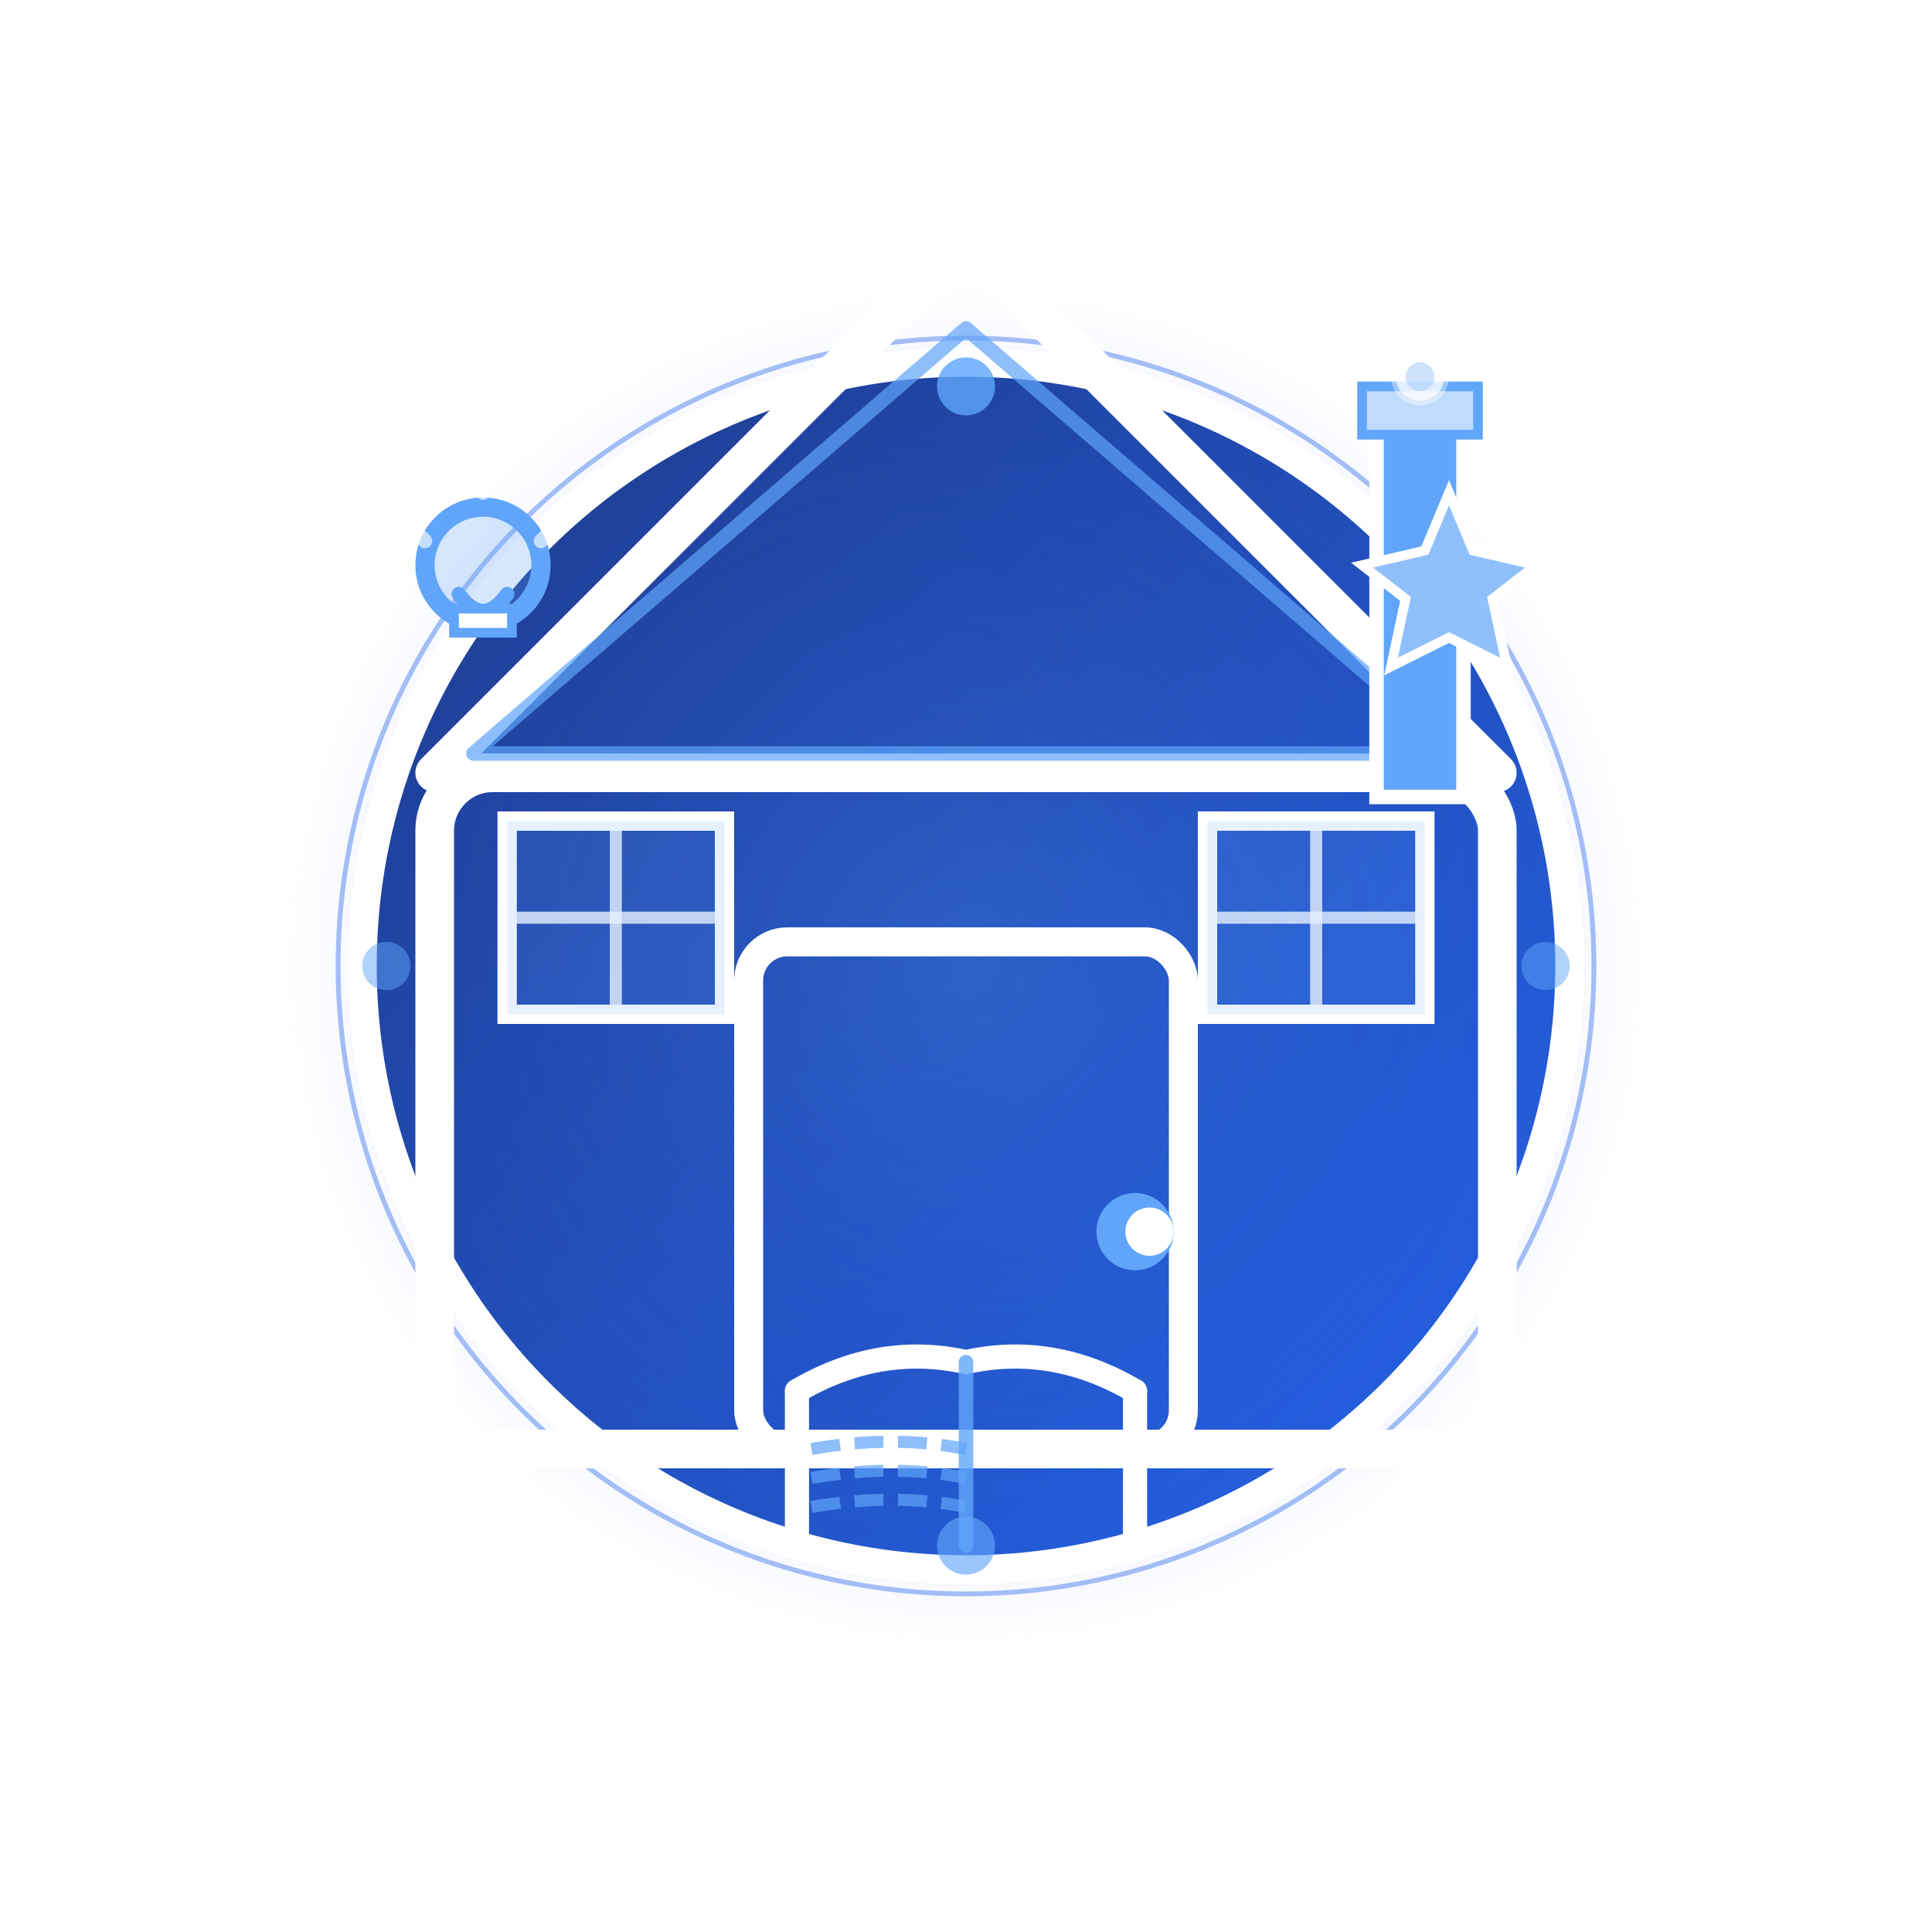 <svg viewBox="0 0 400 400" xmlns="http://www.w3.org/2000/svg">
  <defs>
    <!-- Gradients -->
    <linearGradient id="logoGradient" x1="0%" y1="0%" x2="100%" y2="100%">
      <stop offset="0%" style="stop-color:#1E3A8A;stop-opacity:1" />
      <stop offset="100%" style="stop-color:#2563EB;stop-opacity:1" />
    </linearGradient>

    <radialGradient id="glowGradient" cx="50%" cy="50%" r="50%">
      <stop offset="0%" style="stop-color:#60A5FA;stop-opacity:0.4" />
      <stop offset="100%" style="stop-color:#2563EB;stop-opacity:0" />
    </radialGradient>

    <filter id="glow">
      <feGaussianBlur stdDeviation="4" result="coloredBlur"/>
      <feMerge>
        <feMergeNode in="coloredBlur"/>
        <feMergeNode in="SourceGraphic"/>
      </feMerge>
    </filter>

    <filter id="boldGlow">
      <feGaussianBlur stdDeviation="5" result="coloredBlur"/>
      <feMerge>
        <feMergeNode in="coloredBlur"/>
        <feMergeNode in="coloredBlur"/>
        <feMergeNode in="SourceGraphic"/>
      </feMerge>
    </filter>

    <!-- Animation Styles -->
    <style>
      @keyframes float {
        0%, 100% { transform: translateY(0px); }
        50% { transform: translateY(-15px); }
      }

      @keyframes pulse {
        0%, 100% { r: 130px; stroke-width: 3px; opacity: 0.4; }
        50% { r: 155px; stroke-width: 1px; opacity: 0; }
      }

      @keyframes rotate {
        from { transform: rotate(0deg); }
        to { transform: rotate(360deg); }
      }

      @keyframes starPulse {
        0%, 100% { opacity: 1; transform: scale(1); }
        50% { opacity: 0.7; transform: scale(1.3); }
      }

      @keyframes bulbGlow {
        0%, 100% { filter: drop-shadow(0 0 8px rgba(96, 165, 250, 0.5)); }
        50% { filter: drop-shadow(0 0 16px rgba(96, 165, 250, 1)); }
      }

      .floating {
        animation: float 3s ease-in-out infinite;
      }

      .pulse-ring {
        animation: pulse 2s ease-out infinite;
      }

      .rotating-glow {
        animation: rotate 8s linear infinite;
      }

      .star-icon {
        animation: starPulse 2s ease-in-out infinite;
      }

      .bulb-glow {
        animation: bulbGlow 2s ease-in-out infinite;
      }
    </style>
  </defs>

  <!-- Outer Pulse Rings -->
  <circle cx="200" cy="200" r="130" fill="none" stroke="#2563EB" class="pulse-ring" opacity="0.4"/>
  <circle cx="200" cy="200" r="122" fill="none" stroke="#60A5FA" class="pulse-ring" opacity="0.25" style="animation-delay: 0.3s"/>

  <!-- Rotating Glow Background -->
  <circle cx="200" cy="200" r="140" fill="none" stroke="url(#glowGradient)" class="rotating-glow" stroke-width="30"/>

  <!-- Main Background Circle -->
  <circle cx="200" cy="200" r="125" fill="url(#logoGradient)" stroke="#ffffff" stroke-width="6"/>

  <!-- Glow Overlay -->
  <circle cx="200" cy="200" r="125" fill="url(#glowGradient)" opacity="0.5"/>

  <!-- Main Logo Group with Float Animation -->
  <g class="floating">
    <!-- House Group -->
    <g id="house">
      <!-- House Body - THICK STROKES -->
      <rect x="90" y="160" width="220" height="140" fill="none" stroke="#FFFFFF" stroke-width="8" rx="12" filter="url(#boldGlow)"/>

      <!-- Roof - BOLD -->
      <polygon points="90,160 200,50 310,160" fill="none" stroke="#FFFFFF" stroke-width="8" stroke-linejoin="round" filter="url(#boldGlow)"/>

      <!-- Roof Accent - Inner line -->
      <polygon points="98,156 200,68 302,156" fill="none" stroke="#60A5FA" stroke-width="3" stroke-linejoin="round" opacity="0.7"/>

      <!-- Door - LARGE & PROMINENT -->
      <rect x="155" y="195" width="90" height="105" fill="none" stroke="#FFFFFF" stroke-width="6" rx="8" filter="url(#boldGlow)"/>
      <circle cx="235" cy="255" r="8" fill="#60A5FA" filter="url(#boldGlow)"/>
      <circle cx="238" cy="255" r="5" fill="#FFFFFF"/>

      <!-- Window 1 (Left) - LARGER -->
      <rect x="105" y="170" width="45" height="40" fill="none" stroke="#FFFFFF" stroke-width="4" filter="url(#boldGlow)"/>
      <line x1="127.5" y1="170" x2="127.5" y2="210" stroke="#FFFFFF" stroke-width="2.5" opacity="0.8"/>
      <line x1="105" y1="190" x2="150" y2="190" stroke="#FFFFFF" stroke-width="2.5" opacity="0.8"/>
      <rect x="105" y="170" width="45" height="40" fill="#60A5FA" opacity="0.15"/>

      <!-- Window 2 (Right) - LARGER -->
      <rect x="250" y="170" width="45" height="40" fill="none" stroke="#FFFFFF" stroke-width="4" filter="url(#boldGlow)"/>
      <line x1="272.5" y1="170" x2="272.5" y2="210" stroke="#FFFFFF" stroke-width="2.5" opacity="0.8"/>
      <line x1="250" y1="190" x2="295" y2="190" stroke="#FFFFFF" stroke-width="2.5" opacity="0.8"/>
      <rect x="250" y="170" width="45" height="40" fill="#60A5FA" opacity="0.15"/>

      <!-- Chimney - BOLD & THICK -->
      <rect x="285" y="85" width="18" height="80" fill="#60A5FA" stroke="#FFFFFF" stroke-width="3" filter="url(#boldGlow)"/>
      <rect x="282" y="80" width="24" height="10" fill="#FFFFFF" stroke="#60A5FA" stroke-width="2" filter="url(#boldGlow)"/>
      <rect x="282" y="80" width="24" height="10" fill="#60A5FA" opacity="0.4"/>

      <!-- Smoke Animation - LARGER -->
      <circle cx="294" cy="78" r="5" fill="#FFFFFF" opacity="0.7" style="animation: pulse 2s ease-in-out infinite; animation-delay: 0s;"/>
      <circle cx="294" cy="78" r="3" fill="#60A5FA" opacity="0.5" style="animation: pulse 2s ease-in-out infinite; animation-delay: 0.4s;"/>
      <circle cx="294" cy="78" r="6" fill="#FFFFFF" opacity="0.4" style="animation: pulse 2.5s ease-in-out infinite; animation-delay: 0.8s;"/>
    </g>

    <!-- Book Symbol (Education - SUPER ENLARGED) -->
    <g id="book" transform="translate(200, 300)">
      <!-- Book Cover - THICK -->
      <path d="M -35 -12 Q -18 -22 0 -18 Q 18 -22 35 -12" fill="none" stroke="#FFFFFF" stroke-width="5" stroke-linecap="round" filter="url(#boldGlow)"/>
      <line x1="-35" y1="-12" x2="-35" y2="20" stroke="#FFFFFF" stroke-width="5" stroke-linecap="round" filter="url(#boldGlow)"/>
      <line x1="0" y1="-18" x2="0" y2="20" stroke="#60A5FA" stroke-width="3" stroke-linecap="round" opacity="0.8"/>
      <line x1="35" y1="-12" x2="35" y2="20" stroke="#FFFFFF" stroke-width="5" stroke-linecap="round" filter="url(#boldGlow)"/>

      <!-- Book Pages - BOLD -->
      <path d="M -32 0 Q -15 -3 0 0" fill="none" stroke="#60A5FA" stroke-width="2.5" opacity="0.7" stroke-dasharray="6,3"/>
      <path d="M -32 6 Q -15 3 0 6" fill="none" stroke="#60A5FA" stroke-width="2.5" opacity="0.7" stroke-dasharray="6,3"/>
      <path d="M -32 12 Q -15 9 0 12" fill="none" stroke="#60A5FA" stroke-width="2.5" opacity="0.7" stroke-dasharray="6,3"/>
    </g>

    <!-- Star Accent (Excellence) - LARGE & BOLD -->
    <g id="star" transform="translate(300, 120)" class="star-icon">
      <polygon points="0,-18 5,-6 18,-3 9,4 12,18 0,12 -12,18 -9,4 -18,-3 -5,-6" fill="#60A5FA" stroke="#FFFFFF" stroke-width="2" filter="url(#boldGlow)"/>
      <!-- Star Glow -->
      <polygon points="0,-18 5,-6 18,-3 9,4 12,18 0,12 -12,18 -9,4 -18,-3 -5,-6" fill="#FFFFFF" opacity="0.3"/>
    </g>

    <!-- Lightbulb (Innovation) - SUPER LARGE -->
    <g id="lightbulb" transform="translate(100, 120)" class="bulb-glow">
      <!-- Bulb - BOLD -->
      <circle cx="0" cy="-3" r="12" fill="none" stroke="#60A5FA" stroke-width="4" filter="url(#boldGlow)"/>
      <circle cx="0" cy="-3" r="10" fill="#60A5FA" opacity="0.25"/>
      <!-- Filament - THICK -->
      <path d="M -5 3 Q 0 10 5 3" fill="none" stroke="#60A5FA" stroke-width="3" stroke-linecap="round" filter="url(#boldGlow)"/>
      <!-- Base - BOLD -->
      <rect x="-6" y="6" width="12" height="5" fill="#FFFFFF" stroke="#60A5FA" stroke-width="2" filter="url(#boldGlow)"/>
      <!-- Light Rays - THICK -->
      <line x1="0" y1="-18" x2="0" y2="-28" stroke="#FFFFFF" stroke-width="3" stroke-linecap="round" opacity="0.8" filter="url(#glow)"/>
      <line x1="12" y1="-8" x2="18" y2="-14" stroke="#FFFFFF" stroke-width="3" stroke-linecap="round" opacity="0.8" filter="url(#glow)"/>
      <line x1="-12" y1="-8" x2="-18" y2="-14" stroke="#FFFFFF" stroke-width="3" stroke-linecap="round" opacity="0.8" filter="url(#glow)"/>
    </g>

    <!-- Decorative Orbiting Dots - LARGER -->
    <g id="orbits" style="animation: rotate 6s linear infinite;">
      <circle cx="200" cy="80" r="6" fill="#60A5FA" opacity="0.9" filter="url(#boldGlow)"/>
      <circle cx="320" cy="200" r="5" fill="#60A5FA" opacity="0.7" filter="url(#boldGlow)"/>
      <circle cx="200" cy="320" r="6" fill="#60A5FA" opacity="0.8" filter="url(#boldGlow)"/>
      <circle cx="80" cy="200" r="5" fill="#60A5FA" opacity="0.7" filter="url(#boldGlow)"/>
    </g>
  </g>
</svg>

